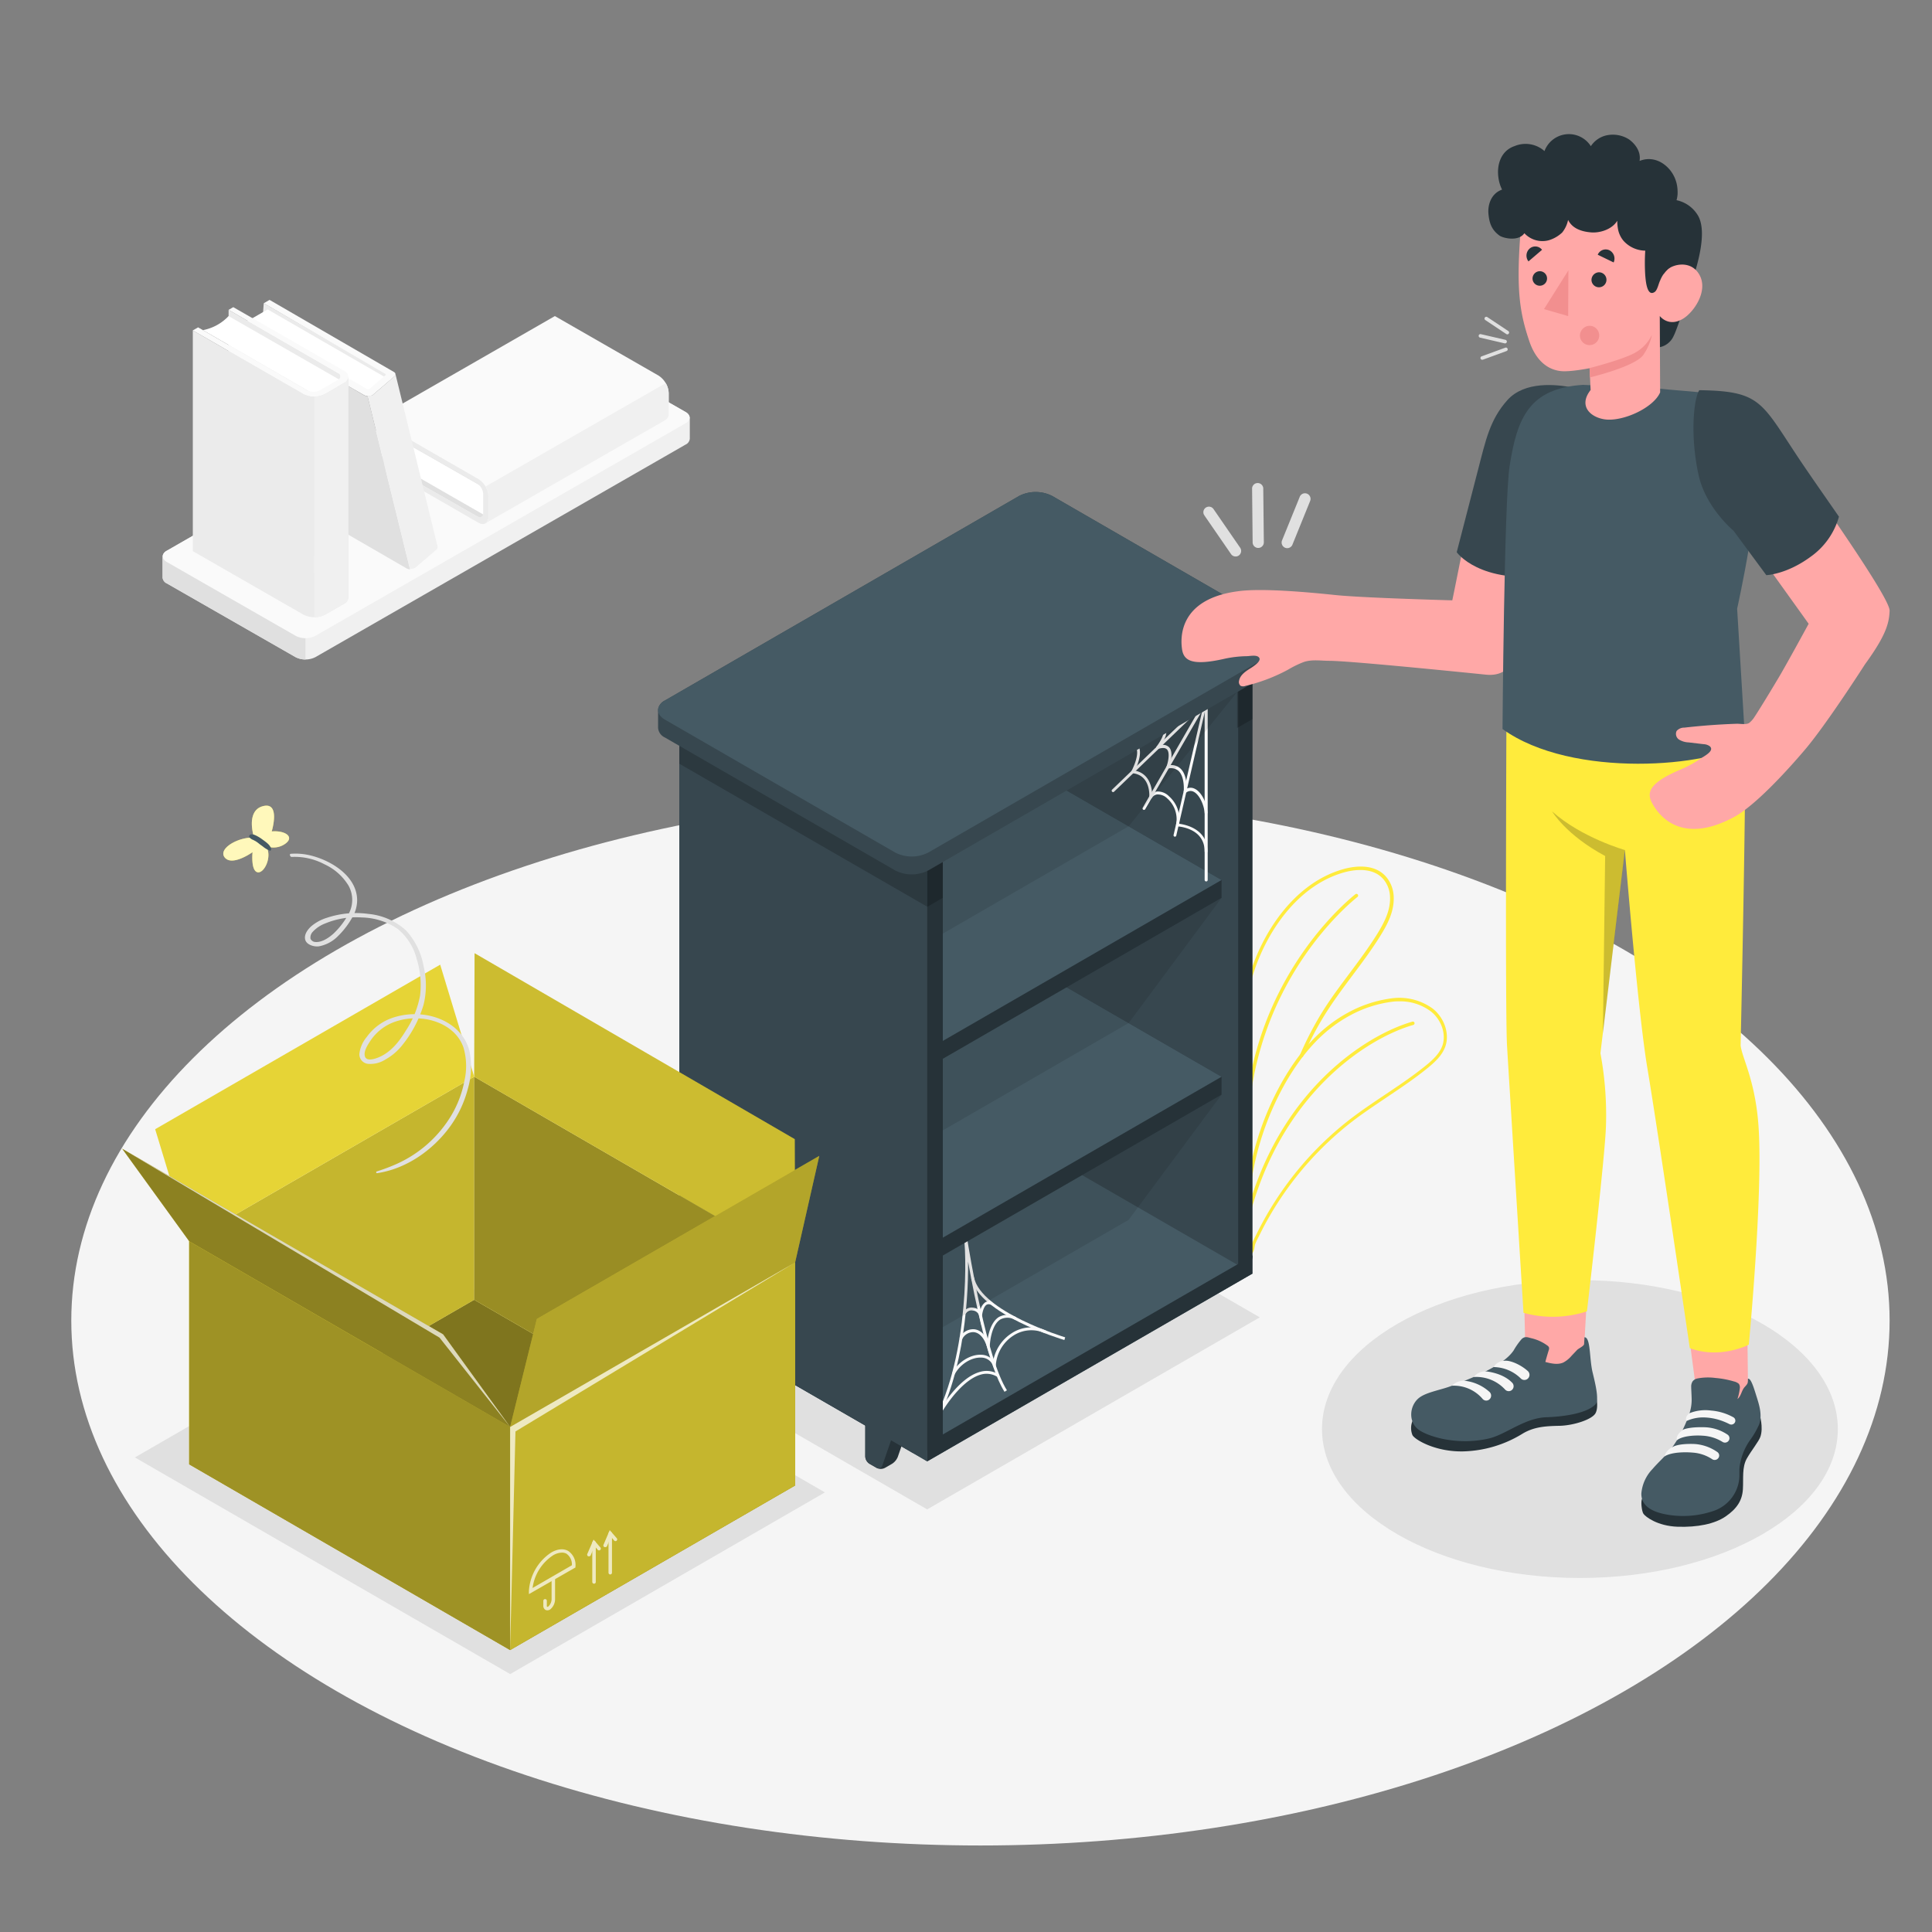 <svg xmlns="http://www.w3.org/2000/svg" viewBox="0 0 500 500"><rect x="0" y="0" width="500" height="500" fill="#808080" stroke="none"/><g id="freepik--Floor--inject-15"><ellipse id="freepik--floor--inject-15" cx="253.74" cy="341.76" rx="235.29" ry="135.85" style="fill:#f5f5f5"></ellipse></g><g id="freepik--Shadow--inject-15"><ellipse id="freepik--shadow--inject-15" cx="408.88" cy="369.84" rx="66.75" ry="38.54" style="fill:#e0e0e0"></ellipse><polygon id="freepik--shadow--inject-15" points="239.95 390.63 164.65 347.14 250.72 297.45 326.03 340.93 239.95 390.63" style="fill:#e0e0e0"></polygon><polygon id="freepik--shadow--inject-15" points="34.91 377.18 132.03 433.25 213.49 386.23 116.37 330.16 34.91 377.18" style="fill:#e0e0e0"></polygon></g><g id="freepik--Shelf--inject-15"><g id="freepik--shelf--inject-15"><g id="freepik--shelf--inject-15"><path d="M178.52,113.63v-5.52h0a1.87,1.87,0,0,0-1.1-1.47L144.09,87.52a5.7,5.7,0,0,0-5.12,0l-95.79,55a1.87,1.87,0,0,0-1.1,1.47h0v5.52h0a1.86,1.86,0,0,0,1.1,1.47L76.5,170.07a5.7,5.7,0,0,0,5.12,0l95.79-55a1.86,1.86,0,0,0,1.1-1.47Z" style="fill:#f0f0f0"></path><path d="M43.18,145.43,76.5,164.55a5.64,5.64,0,0,0,5.12,0l95.79-55c1.41-.81,1.41-2.12,0-2.94L144.09,87.52a5.7,5.7,0,0,0-5.12,0l-95.79,55C41.77,143.31,41.77,144.62,43.18,145.43Z" style="fill:#fafafa"></path><path d="M79.06,165.17v5.51a5.35,5.35,0,0,1-2.56-.61L43.18,151a1.86,1.86,0,0,1-1.1-1.47h0V144h0a1.43,1.43,0,0,1,.21-.63c-.39.71-.1,1.53.89,2.1L76.5,164.56A5.21,5.21,0,0,0,79.06,165.17Z" style="fill:#e0e0e0"></path></g><g id="freepik--Book--inject-15"><polygon points="96.96 118.53 125.19 134.62 171.82 107.86 143.6 91.76 96.96 118.53" style="fill:#e0e0e0"></polygon><path d="M125.51,133.4,98.28,117.77a11.27,11.27,0,0,0-.15-7.06l27.06,15.46S125.71,127.88,125.51,133.4Z" style="fill:#fff"></path><path d="M123.8,124a5.75,5.75,0,0,1,2.62,4.5v5.26c0,1.66-1.18,2.33-2.62,1.51L97,119.83v-1.3l26.48,15.1c.87.5,1.57.09,1.57-.9l0-4.88a3.44,3.44,0,0,0-1.57-2.7L97,110v-1.48Z" style="fill:#ebebeb"></path><path d="M97,108.57,143.6,81.8l26.83,15.4a5.74,5.74,0,0,1,2.62,4.51V107a1.8,1.8,0,0,1-.77,1.68l-46.63,26.77a1.84,1.84,0,0,0,.76-1.68v-5.27a5.71,5.71,0,0,0-2.62-4.5Z" style="fill:#fafafa"></path><path d="M125.65,125.91a5.2,5.2,0,0,1,.77,2.56v5.27a1.84,1.84,0,0,1-.76,1.68l46.63-26.77a1.8,1.8,0,0,0,.77-1.68v-5.26a5.2,5.2,0,0,0-.77-2.56Z" style="fill:#f0f0f0"></path></g><g id="freepik--book--inject-15"><polygon points="68.26 78.48 67.99 82.04 99.51 98.95 100.22 96.87 68.26 78.48" style="fill:#ebebeb"></polygon><polygon points="99.8 97.7 69.27 80.08 63.96 83.14 95.09 101.35 99.8 97.7" style="fill:#fff"></polygon><path d="M89.36,99.46l-3,35.38a2.5,2.5,0,0,0,1.13,2l17.71,10.25a2.1,2.1,0,0,0,.92.26l-11-44.81a2.28,2.28,0,0,1-.92-.25l-1.27-.74Z" style="fill:#e0e0e0"></path><path d="M96.44,102.25l3.16-2.71,2.31-2c.24-.38.52-.66.37-1l10.86,44.48,0,0c.15.31.19,1-.24,1.26l-5.47,4.68a2.35,2.35,0,0,1-1.35.26l-11-44.81A2.41,2.41,0,0,0,96.44,102.25Z" style="fill:#f0f0f0"></path><path d="M101.92,96.25c.62.36.47.76,0,1.3l-5.48,4.69a2.44,2.44,0,0,1-2.26,0l-4.82-2.78c-.63-.36-.74-.88-.25-1.16a2.28,2.28,0,0,1,2,.14l3.8,2.2a.83.83,0,0,0,.75,0l4-3.48c.21-.12.21-.31,0-.43L68.26,78.48l1.5-.87Z" style="fill:#fafafa"></path></g><g id="freepik--book--inject-15"><polygon points="59.16 80.19 89.19 97.53 89.19 154.67 59.16 137.32 59.16 80.19" style="fill:#ebebeb"></polygon><path d="M88.22,98.48,59.16,81.8a12.28,12.28,0,0,1-6.65,3.64l28.82,16.61S83.19,101.61,88.22,98.48Z" style="fill:#fff"></path><path d="M78.54,102a6.23,6.23,0,0,0,5.58,0L89,99.14c1.54-.89,1.54-2.32,0-3.21L60.37,79.49l-1.21.7L87.33,96.46a1,1,0,0,1,0,1.92L82.78,101a3.73,3.73,0,0,1-3.35,0L51.27,84.72l-1.38.79Z" style="fill:#fafafa"></path><path d="M49.9,85.51v57.13l28.64,16.44a6.23,6.23,0,0,0,5.58,0l4.9-2.81a1.94,1.94,0,0,0,1.15-1.61V97.53A1.92,1.92,0,0,1,89,99.13L84.12,102a6.23,6.23,0,0,1-5.58,0Z" style="fill:#ebebeb"></path><path d="M81.33,102.61a5.75,5.75,0,0,0,2.79-.66L89,99.13a1.92,1.92,0,0,0,1.15-1.6v57.13A1.94,1.94,0,0,1,89,156.27l-4.9,2.81a5.75,5.75,0,0,1-2.79.66Z" style="fill:#f0f0f0"></path></g></g></g><g id="freepik--Plants--inject-15"><g id="freepik--plants--inject-15"><path d="M322.57,310c-.15-2.53-.49-5.56-.9-9.08-1.53-13.36-3.62-31.66,1.92-49.19,3.37-10.67,11.49-23.32,24.17-26.83,2.82-.78,9.64-1.93,12.26,4.12a8.52,8.52,0,0,1,.65,2.75c.27,3.84-1.46,7.23-3.38,10.32-2.21,3.59-4.77,7-7.25,10.32-2.34,3.14-4.77,6.38-6.89,9.74a84.16,84.16,0,0,0-6,11.43l-.81-.35a84.82,84.82,0,0,1,6-11.55c2.13-3.39,4.57-6.65,6.93-9.8,2.46-3.3,5-6.7,7.2-10.25,1.84-3,3.5-6.21,3.25-9.8a7.58,7.58,0,0,0-.58-2.46c-2.34-5.41-8.62-4.33-11.21-3.62-12.34,3.42-20.27,15.8-23.57,26.24-5.48,17.36-3.4,35.55-1.88,48.83.4,3.53.75,6.58.9,9.13Z" style="fill:#FFEB3C"></path><path d="M323.47,324.54a.71.71,0,0,1-.2,0,1.25,1.25,0,0,1-.89-.69,2.3,2.3,0,0,1,0-1.53,9.93,9.93,0,0,0,0-2.89c0-.54-.09-1.11-.09-1.62V311.6a75.44,75.44,0,0,1,9.57-31.73c4.88-8.49,10.28-14.14,17-17.8a32.15,32.15,0,0,1,11.7-3.75,14.68,14.68,0,0,1,10.22,2.7c3.05,2.41,4.42,6.54,3.27,9.81-.81,2.29-2.66,4-4.55,5.55-3.37,2.75-7.05,5.21-10.6,7.59-2.95,2-6,4-8.85,6.2a84.23,84.23,0,0,0-21.53,24.65c-.9,1.55-1.75,3.15-2.53,4.75l-.32.63a14.79,14.79,0,0,0-.82,1.77c-.05.13-.1.4-.17.71a3.73,3.73,0,0,1-.53,1.61A1,1,0,0,1,323.47,324.54ZM362,259.15c-.45,0-.9,0-1.36.06a30.88,30.88,0,0,0-11.35,3.64c-6.56,3.57-11.85,9.12-16.65,17.46a74.64,74.64,0,0,0-9.45,31.33v6.15c0,.48,0,1,.09,1.55a10.41,10.41,0,0,1,0,3.16,1.59,1.59,0,0,0,0,1,.38.38,0,0,0,.26.2,4.06,4.06,0,0,0,.36-1.17,6.12,6.12,0,0,1,.2-.82,15.11,15.11,0,0,1,.86-1.87l.31-.62c.8-1.62,1.66-3.23,2.56-4.8a87.73,87.73,0,0,1,6.21-9.32,84.39,84.39,0,0,1,15.55-15.59c2.88-2.2,5.94-4.25,8.9-6.23,3.54-2.37,7.19-4.82,10.54-7.54,1.78-1.45,3.53-3.08,4.27-5.16,1-2.93-.23-6.64-3-8.83A13.15,13.15,0,0,0,362,259.15Z" style="fill:#FFEB3C"></path><path d="M322.72,316l-.11,0a.43.43,0,0,1-.32-.53c8.25-32.9,31.06-47.58,43.24-51.07a.44.44,0,0,1,.54.3.45.45,0,0,1-.3.55c-12,3.43-34.47,17.92-42.62,50.43A.45.45,0,0,1,322.72,316Z" style="fill:#FFEB3C"></path><path d="M322.67,289h0a.45.45,0,0,1-.41-.48c2.63-35.53,25.87-55,28.51-57.09a.43.43,0,0,1,.62.07.44.44,0,0,1-.07.62c-2.61,2.07-25.58,21.31-28.17,56.47A.46.46,0,0,1,322.67,289Z" style="fill:#FFEB3C"></path></g></g><g id="freepik--Bookshelf--inject-15"><g id="freepik--bookshelf--inject-15"><path d="M319.9,165.09,264.29,133a3,3,0,0,0-3-.29l-4,2.31a3,3,0,0,0-1.27,2.77V290a9.45,9.45,0,0,0,4.28,7.4l55.6,32.05a3,3,0,0,0,3,.3l4-2.32a3,3,0,0,0,1.25-2.76V172.49A9.44,9.44,0,0,0,319.9,165.09Z" style="fill:#263238"></path><path d="M268,292.61l-4,2.31v12.66a2.36,2.36,0,0,0,1.07,1.85l1.87,1.08a2.37,2.37,0,0,0,2.14,0l1.87-1.08a3.8,3.8,0,0,0,1.47-1.79l3.61-10.4Z" style="fill:#263238"></path><path d="M264,307.58a2.36,2.36,0,0,0,1.07,1.85l1.87,1.08a1,1,0,0,0,1.47-.55L272,299.55l-8-4.63Z" style="fill:#37474f"></path><path d="M308.12,315.7l-4,2.32v12.65a2.37,2.37,0,0,0,1.06,1.86l1.88,1.08a2.35,2.35,0,0,0,2.13,0l1.88-1.08a3.8,3.8,0,0,0,1.47-1.79l3.6-10.41Z" style="fill:#263238"></path><path d="M304.12,330.67a2.37,2.37,0,0,0,1.06,1.86l1.88,1.08a1,1,0,0,0,1.47-.55l3.61-10.41-8-4.63Z" style="fill:#37474f"></path><path d="M260.56,135.43l55.6,32a9.47,9.47,0,0,1,4.28,7.41V327.05a2.61,2.61,0,0,1-4.28,2.47l-55.6-32.06a9.44,9.44,0,0,1-4.27-7.4V137.89a2.6,2.6,0,0,1,4.27-2.46Z" style="fill:#37474f"></path><g id="freepik--Bottom--inject-15"><polygon points="179.82 343.48 239.96 378.2 324.16 329.59 320.15 327.27 260.01 292.55 179.82 338.85 179.82 343.48" style="fill:#455a64"></polygon><polygon points="239.96 378.2 239.96 373.57 324.16 324.96 324.16 329.59 239.96 378.2" style="fill:#263238"></polygon></g><path d="M240.34,371.46l-.61-.41C250.4,354.9,250.33,327,249.46,320c-.07-.47-.12-.76-.13-.87l.73-.12c0,.22.08.48.12.79.78,4.95,5.19,31.84,10.41,40l-.62.4c-4.13-6.41-7.66-23.71-9.43-33.69C250.65,337.84,249,358.43,240.34,371.46Z" style="fill:#fafafa"></path><path d="M275.46,346.8c-.91-.27-22.17-6.71-24.13-16.09l.73-.15c1.86,8.95,23.39,15.47,23.61,15.54Z" style="fill:#fafafa"></path><path d="M254,343l-.54-2.29a1.89,1.89,0,0,0-1.76-1.56,1.74,1.74,0,0,0-1.78.89l-.69-.29a2.48,2.48,0,0,1,2.53-1.34,2.6,2.6,0,0,1,1.89,1A3.68,3.68,0,0,1,255,337a1.85,1.85,0,0,1,1.82.06l-.33.66a1.16,1.16,0,0,0-1.13-.07c-.85.48-1.18,2.33-1.23,3Z" style="fill:#fafafa"></path><path d="M256.09,350.63l-.66-2.08c-.75-2.35-2-3.7-3.48-3.79a3.18,3.18,0,0,0-2.95,1.85l-.67-.32A3.89,3.89,0,0,1,252,344c.89.05,2.42.53,3.56,2.85.25-1.83,1-4.77,2.93-6a4.6,4.6,0,0,1,4.51.05l-.31.67a3.89,3.89,0,0,0-3.8-.09c-2.57,1.6-2.74,6.89-2.74,6.95Z" style="fill:#fafafa"></path><path d="M247.06,355.71l-.66-.34c1.48-2.85,4.73-4.9,7.55-4.76a4,4,0,0,1,3.1,1.53,10.85,10.85,0,0,1,4.74-7.08,9.21,9.21,0,0,1,9-.67l-.29.67a8.53,8.53,0,0,0-8.28.62,9.91,9.91,0,0,0-4.5,7.68l0,1.89-.7-1.76a3.28,3.28,0,0,0-3.06-2.14C251.37,351.22,248.42,353.1,247.06,355.71Z" style="fill:#fafafa"></path><path d="M243,366.75l-.65-.36c.9-1.64,5.69-9.88,11.36-11.37a5.89,5.89,0,0,1,4.78.69l-.38.63a5.22,5.22,0,0,0-4.21-.61C249.74,356.83,245.44,362.35,243,366.75Z" style="fill:#fafafa"></path><polygon points="316.14 278.66 316.14 283.29 239.96 327.27 179.82 292.55 179.82 287.92 256 243.94 316.14 278.66" style="fill:#263238"></polygon><polygon points="316.14 278.66 239.96 322.64 179.82 287.92 256 243.94 316.14 278.66" style="fill:#455a64"></polygon><polygon points="316.14 227.74 316.14 232.36 239.96 276.35 179.82 241.62 179.82 237 256 193.01 316.14 227.74" style="fill:#263238"></polygon><polygon points="316.14 227.74 239.96 271.72 179.82 237 256 193.01 316.14 227.74" style="fill:#455a64"></polygon><g id="freepik--Side--inject-15"><path d="M239.7,211.33l-55.6-32.05a3,3,0,0,0-3-.3c-.72.41-3.28,1.9-4,2.31a3,3,0,0,0-1.26,2.77V336.23a9.45,9.45,0,0,0,4.28,7.4l55.6,32.06a3,3,0,0,0,3,.3c.72-.42,3.3-1.9,4-2.33A3,3,0,0,0,244,370.9V218.74A9.45,9.45,0,0,0,239.7,211.33Z" style="fill:#263238"></path><polygon points="239.96 234.69 243.98 232.37 243.98 218.47 239.95 220.79 239.96 234.69" style="opacity:0.2"></polygon><polygon points="320.16 188.39 324.18 186.08 324.18 172.18 320.15 174.5 320.16 188.39" style="opacity:0.2"></polygon><path d="M187.84,338.85l-4,2.31v12.66a2.36,2.36,0,0,0,1.07,1.85l1.87,1.08a2.37,2.37,0,0,0,2.14,0l1.87-1.08a3.82,3.82,0,0,0,1.47-1.78l3.61-10.41Z" style="fill:#263238"></path><path d="M183.83,353.82a2.36,2.36,0,0,0,1.07,1.85l1.87,1.08a1,1,0,0,0,1.47-.55l3.61-10.41-8-4.63Z" style="fill:#37474f"></path><path d="M227.93,362l-4,2.31v12.66a2.35,2.35,0,0,0,1.06,1.85l1.88,1.08a2.35,2.35,0,0,0,2.13,0l1.88-1.08a3.88,3.88,0,0,0,1.47-1.78l3.6-10.41Z" style="fill:#263238"></path><path d="M223.93,376.92a2.35,2.35,0,0,0,1.06,1.85l1.88,1.08a1,1,0,0,0,1.47-.55l3.6-10.41-8-4.63Z" style="fill:#37474f"></path><path d="M180.08,181.6l55.61,32.05a9.46,9.46,0,0,1,4.27,7.41V378.2s-3.09-1.83-4.27-2.51l-55.6-32.06a9.45,9.45,0,0,1-4.28-7.4V184.06a2.6,2.6,0,0,1,4.27-2.46Z" style="fill:#37474f"></path><path d="M235.69,213.65,180.08,181.6a2.6,2.6,0,0,0-4.27,2.46v13.59l64.15,37V221.06A9.46,9.46,0,0,0,235.69,213.65Z" style="opacity:0.2"></path></g><path d="M312.13,228.11a.38.38,0,0,1-.37-.37V182.08l-43.55,25.14a.35.35,0,0,1-.5-.13.37.37,0,0,1,.13-.51L312,181.12a.35.35,0,0,1,.37,0,.37.37,0,0,1,.18.32v46.3A.37.37,0,0,1,312.13,228.11Z" style="fill:#fafafa"></path><path d="M304.11,216.53H304a.37.37,0,0,1-.28-.44l7.46-32.31-14.8,25.63a.36.36,0,0,1-.5.14.37.37,0,0,1-.14-.51l16-27.78a.38.38,0,0,1,.46-.16.37.37,0,0,1,.22.43l-8,34.73A.36.36,0,0,1,304.11,216.53Z" style="fill:#fafafa"></path><path d="M288.08,205a.36.36,0,0,1-.27-.12.37.37,0,0,1,0-.52l24.06-23.15a.37.37,0,0,1,.52,0,.38.38,0,0,1,0,.53l-24.06,23.14A.36.36,0,0,1,288.08,205Z" style="fill:#fafafa"></path><path d="M312.13,220.72h0a.38.38,0,0,1-.37-.37c0-6.06-6.76-6.47-7.05-6.48a.39.39,0,0,1-.28-.15.36.36,0,0,1-.06-.3,7.19,7.19,0,0,0-2.31-6.81,3.45,3.45,0,0,0-2.66-1,1.85,1.85,0,0,0-1.27.86.37.37,0,0,1-.43.17.37.37,0,0,1-.26-.38c0-.23.41-5.62-4.33-6.15a.38.38,0,0,1-.29-.2.37.37,0,0,1,0-.34s2.1-3.93,1.29-5.86a1.56,1.56,0,0,0-1.07-.92.36.36,0,0,1-.25-.46.38.38,0,0,1,.46-.25,2.27,2.27,0,0,1,1.54,1.35c.77,1.83-.53,4.86-1.09,6,3.68.71,4.36,4.18,4.46,5.9a2.82,2.82,0,0,1,1.1-.47,4,4,0,0,1,3.27,1.21,8,8,0,0,1,2.63,7.12c1.62.21,7.34,1.34,7.33,7.18A.37.37,0,0,1,312.13,220.72Z" style="fill:#fafafa"></path><path d="M312.13,210.74a.37.37,0,0,1-.37-.34c-.16-2.12-1.39-4.86-2.94-5.54a1.73,1.73,0,0,0-1.87.3.38.38,0,0,1-.41,0,.37.37,0,0,1-.19-.36s.33-3.75-1.36-5.3a3,3,0,0,0-2.68-.6.36.36,0,0,1-.35-.12.38.38,0,0,1-.07-.37c.34-.93,1-3.54.11-4.47-.42-.43-1.19-.47-2.3-.11a.37.37,0,0,1-.42-.14.38.38,0,0,1,0-.44c.62-.78,2.15-3.06,1.77-4.15a.92.92,0,0,0-.74-.56.37.37,0,0,1-.27-.45.35.35,0,0,1,.44-.27,1.62,1.62,0,0,1,1.27,1c.41,1.19-.59,3-1.29,4a2.28,2.28,0,0,1,2.06.53c1.1,1.14.57,3.55.24,4.68a3.48,3.48,0,0,1,2.72.85c1.49,1.36,1.65,4,1.63,5.21a2.35,2.35,0,0,1,2,0c1.89.83,3.2,3.78,3.39,6.17a.36.36,0,0,1-.34.39Z" style="fill:#fafafa"></path><g id="freepik--Top--inject-15"><path d="M333.67,165.24a3,3,0,0,0-1.76-2.47L272.3,128.35a9.47,9.47,0,0,0-8.55,0l-91.68,52.94a3,3,0,0,0-1.76,2.47v4.63a3,3,0,0,0,1.76,2.47l59.61,34.41a9.41,9.41,0,0,0,8.55,0l91.68-52.93a3,3,0,0,0,1.76-2.47Z" style="fill:#37474f"></path><path d="M231.68,220.64l-59.61-34.41c-2.36-1.37-2.36-3.58,0-4.94l91.68-52.94a9.47,9.47,0,0,1,8.55,0l59.61,34.42c2.37,1.37,2.37,3.57,0,4.94l-91.68,52.93A9.41,9.41,0,0,1,231.68,220.64Z" style="fill:#455a64"></path></g><g id="freepik--Shadows--inject-15"><polygon points="320.15 179.12 292.09 213.85 243.98 241.63 243.97 223.11 320.15 179.12" style="opacity:0.1"></polygon><polygon points="316.14 232.36 292.09 264.77 243.98 292.56 243.98 274.03 316.14 232.36" style="opacity:0.1"></polygon><polygon points="316.14 283.29 292.09 315.7 243.98 343.49 243.98 324.96 316.14 283.29" style="opacity:0.1"></polygon></g></g></g><g id="freepik--Box--inject-15"><g id="freepik--box--inject-15"><polygon points="205.78 384.44 132.02 427.03 48.96 378.96 122.72 336.38 205.78 384.44" style="fill:#FFEB3C"></polygon><polygon points="205.78 384.44 132.02 427.03 48.96 378.96 122.72 336.38 205.78 384.44" style="opacity:0.5"></polygon><polygon points="122.72 278.65 122.72 336.38 48.96 378.96 48.96 321.24 122.72 278.65" style="fill:#FFEB3C"></polygon><polygon points="122.72 278.65 122.72 336.38 48.96 378.96 48.96 321.24 122.72 278.65" style="opacity:0.23"></polygon><polygon points="132.02 369.3 132.02 427.03 48.96 378.96 48.96 321.24 132.02 369.3" style="fill:#FFEB3C"></polygon><polygon points="132.02 369.3 132.02 427.03 48.96 378.96 48.96 321.24 132.02 369.3" style="opacity:0.38"></polygon><polygon points="205.78 326.71 205.78 384.44 122.72 336.38 122.72 278.65 205.78 326.71" style="fill:#FFEB3C"></polygon><polygon points="205.78 326.71 205.78 384.44 122.72 336.38 122.72 278.65 205.78 326.71" style="opacity:0.4"></polygon><polygon points="205.78 384.44 205.78 326.71 132.02 369.3 132.02 427.03 205.78 384.44" style="fill:#FFEB3C"></polygon><polygon points="205.78 384.44 205.78 326.71 132.02 369.3 132.02 427.03 205.78 384.44" style="opacity:0.23"></polygon><polygon points="122.72 278.65 122.82 246.69 205.68 294.81 205.78 326.71 122.72 278.65" style="fill:#FFEB3C"></polygon><polygon points="122.72 278.65 122.82 246.69 205.68 294.81 205.78 326.71 122.72 278.65" style="opacity:0.2"></polygon><polygon points="132.02 369.3 138.94 341.34 212.03 299.14 205.78 326.71 132.02 369.3" style="fill:#FFEB3C"></polygon><polygon points="132.02 369.3 138.94 341.34 212.03 299.14 205.78 326.71 132.02 369.3" style="opacity:0.3"></polygon><polygon points="48.96 321.24 40.16 292.24 113.92 249.66 122.72 278.65 48.96 321.24" style="fill:#FFEB3C"></polygon><polygon points="48.96 321.24 40.16 292.24 113.92 249.66 122.72 278.65 48.96 321.24" style="opacity:0.1"></polygon><polygon points="48.96 321.24 31.6 297.27 114.67 345.33 132.02 369.3 48.96 321.24" style="fill:#FFEB3C"></polygon><polygon points="48.96 321.24 31.6 297.27 114.67 345.33 132.02 369.3 48.96 321.24" style="opacity:0.45"></polygon><g style="opacity:0.7"><path d="M153.74,409.86a.46.46,0,0,1-.46-.45V399.25a.47.47,0,0,1,.46-.46.46.46,0,0,1,.45.46v10.16A.45.45,0,0,1,153.74,409.86Z" style="fill:#fff"></path><path d="M152.41,402.77a.58.58,0,0,1-.18,0,.47.47,0,0,1-.24-.6l1.62-3.73,1.8,2.08a.46.46,0,0,1-.69.6l-.85-1-1,2.4A.47.47,0,0,1,152.41,402.77Z" style="fill:#fff"></path><path d="M157.93,407.47a.46.46,0,0,1-.45-.46V396.86a.45.45,0,1,1,.9,0V407A.46.46,0,0,1,157.93,407.47Z" style="fill:#fff"></path><path d="M156.6,400.38a.58.58,0,0,1-.18,0,.45.45,0,0,1-.23-.6L157.8,396l1.8,2.07a.46.46,0,0,1,0,.64.45.45,0,0,1-.64,0l-.85-1-1,2.4A.46.46,0,0,1,156.6,400.38Z" style="fill:#fff"></path></g><g style="opacity:0.7"><path d="M141.65,416.75a1,1,0,0,1-.49-.12,1.2,1.2,0,0,1-.55-1.09v-1.25a.46.46,0,0,1,.46-.45.45.45,0,0,1,.45.45v1.25c0,.18,0,.28.09.3s.14,0,.29-.08a2.65,2.65,0,0,0,.85-2.05v-5.2a.45.45,0,1,1,.9,0v5.2a3.44,3.44,0,0,1-1.29,2.83A1.41,1.41,0,0,1,141.65,416.75Z" style="fill:#fff"></path><path d="M136.88,412.56v-.78a12.87,12.87,0,0,1,5.79-10c1.64-.94,3.2-1.08,4.4-.38a4.33,4.33,0,0,1,1.86,4v.26Zm8.51-10.74a4.7,4.7,0,0,0-2.26.7,12,12,0,0,0-5.3,8.45L148,405.09a3.37,3.37,0,0,0-1.41-3A2.38,2.38,0,0,0,145.39,401.82Z" style="fill:#fff"></path></g><polygon points="31.6 297.27 114.67 345.33 132.02 369.3 113.75 346.18 31.6 297.27" style="fill:#fff;opacity:0.7"></polygon><polygon points="205.78 326.71 132.02 369.3 132.02 427.03 133.4 370.46 205.78 326.71" style="fill:#fff;opacity:0.7"></polygon></g></g><g id="freepik--Moth--inject-15"><g id="freepik--moth--inject-15"><path d="M97.54,303.62c7.61-1.1,14.56-6,19-12.16a29,29,0,0,0,4.5-9.54,20.43,20.43,0,0,0,.46-9.88c-1.37-5.49-6.45-8.74-11.82-9.42a18,18,0,0,0-8.1.79,13.68,13.68,0,0,0-6.7,5A8.28,8.28,0,0,0,93,272.77a2.5,2.5,0,0,0,2.24,2.55,7.22,7.22,0,0,0,4.57-1.16,14.49,14.49,0,0,0,4.27-3.64,30.56,30.56,0,0,0,5.54-10.5,21.09,21.09,0,0,0,0-10,18.46,18.46,0,0,0-4.53-9.21,16.76,16.76,0,0,0-9.74-4.29,23.72,23.72,0,0,0-10.74,1,11.49,11.49,0,0,0-4.13,2.26c-.86.8-1.84,2.12-1.49,3.42s2.25,1.88,3.54,1.71a9.28,9.28,0,0,0,5-2.71,21.35,21.35,0,0,0,3.77-5,8.78,8.78,0,0,0,1.13-4.34c-.13-6.34-7.14-10.44-12.63-11.6a16.25,16.25,0,0,0-4.51-.3c-.51,0-.2.84.21.81A16.48,16.48,0,0,1,84,223.69a14.22,14.22,0,0,1,6.21,5.53,7.61,7.61,0,0,1-.24,7.74,20.53,20.53,0,0,1-3.62,4.62c-1.19,1.08-3,2.33-4.67,2.21a1.47,1.47,0,0,1-1.32-.83,2.13,2.13,0,0,1,.59-1.82A8.37,8.37,0,0,1,84.14,239a21,21,0,0,1,9.49-1.56,17,17,0,0,1,9.34,3,14.69,14.69,0,0,1,4.86,7.71,22.64,22.64,0,0,1,.88,9.5,24.35,24.35,0,0,1-3.63,9c-1.85,3.06-4.17,6-7.65,7.2-.86.31-2.66.76-3-.49s.64-2.79,1.27-3.76a12.72,12.72,0,0,1,5.82-4.91,16.07,16.07,0,0,1,7.29-1.1c4.71.35,9.49,2.81,11.13,7.49a17,17,0,0,1,.26,8.6,27.64,27.64,0,0,1-3.31,8.84A31.58,31.58,0,0,1,102,301.51c-1.48.64-3,1.18-4.55,1.68-.16.06-.09.46.09.43Z" style="fill:#e0e0e0"></path><path d="M65.75,216.8c-4-.29-9.51,2.86-7.55,5.16s7.16-1.42,7.16-1.42-.49,4.65,1.21,5.18,4-3.91,2.3-6.75a5.23,5.23,0,0,0,5-.64c2.42-1.78-.14-3.46-3.55-3.16,0,0,2.44-8-2.49-6.47C65.36,209.45,64.49,212.34,65.75,216.8Z" style="fill:#FFEB3C"></path><path d="M65.75,216.8c-4-.29-9.51,2.86-7.55,5.16s7.16-1.42,7.16-1.42-.49,4.65,1.21,5.18,4-3.91,2.3-6.75a5.23,5.23,0,0,0,5-.64c2.42-1.78-.14-3.46-3.55-3.16,0,0,2.44-8-2.49-6.47C65.36,209.45,64.49,212.34,65.75,216.8Z" style="fill:#fff;opacity:0.65"></path><path d="M69.47,218.5a8,8,0,0,0-.7-.61c-.35-.27-.72-.53-1.07-.79a9.12,9.12,0,0,0-1.07-.67,6.65,6.65,0,0,0-.66-.32,1.83,1.83,0,0,0-1-.16.5.5,0,0,0-.4.78,2.5,2.5,0,0,0,1,.66l.54.29c.37.22.7.47,1,.72s.7.49,1,.74a6.53,6.53,0,0,0,1.71,1,.19.19,0,0,0,.18,0C70.51,219.74,69.76,218.79,69.47,218.5Z" style="fill:#455a64"></path></g></g><g id="freepik--Character--inject-15"><g id="freepik--character--inject-15"><path d="M388.28,106.79c-4.37,5.88-10.22,38.21-12.43,48.58-10.63-.31-24.85-.81-30.23-1.37-6-.63-18.81-1.86-25.1-1-15.61,2-15,12.26-14.62,14.94.41,3.06,2.6,4.46,11,2.55a28.92,28.92,0,0,1,5.72-.67c.81,0,2.52-.41,3.16.28,1,1-1.89,2.68-2.61,3.14-1.11.72-2.27,1.63-2.5,2.93a1.29,1.29,0,0,0,.41,1.33,1.68,1.68,0,0,0,1.27,0,45.08,45.08,0,0,0,11-4.19,25.52,25.52,0,0,1,4.11-2c2.17-.7,4.41-.29,6.59-.29,4.69,0,29.48,2.46,40.5,3.58,7.63.77,8.44-6.76,11.07-14.39C398.85,150.75,406.5,101,406.5,101,398.78,99.88,393.48,99.81,388.28,106.79Z" style="fill:#ffa8a7"></path><path d="M406.62,100.22c-3.69-.68-12-1.71-16.52,3.34s-5.59,10.35-7.58,18S377,142.91,377,142.91s5.83,8.37,24.08,6Z" style="fill:#37474f"></path><polygon points="452.45 364.64 439.62 364.65 435.93 336.8 452.12 336.16 452.45 364.64" style="fill:#ffa8a7"></polygon><path d="M409.85,350.73c-2.18,3.79-9.19,3.48-15,2.14l-.67-27.38,17.15-.68Z" style="fill:#ffa8a7"></path><path d="M451.58,188.66c.46,11.85-1.11,81.92-1.11,81.92.43,3.4,3.95,9.33,4.68,21.6C456.22,310,452.59,348,452.59,348s-7.35,3.84-15.27.9c0,0-8.06-55-11-72.58-2.54-15.3-5.8-56.34-5.8-56.34l-6.33,52.6a87.29,87.29,0,0,1,1.43,18.89c-.26,8.18-4.92,47.9-4.92,47.9a28.49,28.49,0,0,1-16.42.39s-3.82-61.64-4.26-69.11c-.5-8.52-.16-83.73-.16-83.73Z" style="fill:#FFEB3C"></path><path d="M420.54,220s-11.21-3.18-18.85-10c0,0,3.58,6.11,13.72,11.53l-.58,45.91Z" style="opacity:0.2"></path><path d="M425,387.87c-.41.42-.17,3.19.33,3.91s3.56,3.16,8.87,3.34c5.07.16,9.55-.7,12.44-2.7s4.25-4.13,4.42-7-.26-5.66,1-7.93c1.19-2.09,3.12-4.48,3.51-5.61.87-2.45-.19-5.86-.19-5.86Z" style="fill:#263238"></path><path d="M437.8,362.2a11.11,11.11,0,0,1-.46,3.23,33.1,33.1,0,0,1-4.83,9.51c-1.46,1.87-3.3,3.44-4.85,5.25a10.39,10.39,0,0,0-2.88,6.33c-.06,4,4.3,5.15,7.63,5.61a24.28,24.28,0,0,0,10.74-1,9.87,9.87,0,0,0,6.94-8.18c.14-1.11,0-2.23.12-3.34a15.56,15.56,0,0,1,2.81-7.06,21.55,21.55,0,0,0,2.22-3.86c.93-2.5,0-5.23-.76-7.64-.65-2.09-1.39-4.46-2.12-4.23,0,1.11,0,1.21-.71,2-1,1-.95,2.39-2,3.26a14.16,14.16,0,0,0,.62-2.84,1.63,1.63,0,0,0-.27-1.12,3,3,0,0,0-1.24-.6,24.26,24.26,0,0,0-4.85-.91,14.52,14.52,0,0,0-4.7.15,2.09,2.09,0,0,0-1.16.73,2.42,2.42,0,0,0-.37,1.37C437.68,359.51,437.79,361.14,437.8,362.2Z" style="fill:#455a64"></path><path d="M434,372.73c1.44-1.16,4.74-1.31,6.56-1.18a10.9,10.9,0,0,1,5.21,1.6,1.17,1.17,0,0,0,1.51-.18h0a1.11,1.11,0,0,0-.18-1.68,11.19,11.19,0,0,0-5.87-1.92c-4.46-.13-5.73.68-5.73.68S433.51,371.43,434,372.73Z" style="fill:#f5f5f5"></path><path d="M430.76,376.93c1.81-1.17,5.46-1.16,7.27-1a10.37,10.37,0,0,1,5.08,1.71,1.16,1.16,0,0,0,1.5-.18h0a1.1,1.1,0,0,0-.17-1.68,11.57,11.57,0,0,0-6-2.08c-4.47-.14-5.59.81-5.59.81A3.68,3.68,0,0,0,430.76,376.93Z" style="fill:#f5f5f5"></path><path d="M442.83,365.05a11.06,11.06,0,0,0-5.58.68c-.76.47-1.23,1.73-.72,2a10.31,10.31,0,0,1,4.94-.88,14.6,14.6,0,0,1,4.86,1.14c.39.15.85.37,1.25.57a1.06,1.06,0,0,0,1.45-.51h0a1,1,0,0,0-.44-1.26A14.12,14.12,0,0,0,442.83,365.05Z" style="fill:#f5f5f5"></path><path d="M365.53,367.81a4.82,4.82,0,0,0,0,3.56c.44,1.07,5.74,4.39,13.1,4.25A30.68,30.68,0,0,0,394.09,371c2.89-1.72,5.82-1.93,9.46-2s8.5-1.62,9.38-3.28.1-4.63.1-4.63Z" style="fill:#263238"></path><path d="M396.23,346.31l-.57-.15a2.47,2.47,0,0,0-1-.09,1.8,1.8,0,0,0-.93.56,18.17,18.17,0,0,0-2,2.86c-1.65,2.43-5,4.36-8.6,6.09-2.46,1.17-4.85,2.06-7.38,3.05s-6,1.55-8,2.79c-3,1.81-3.57,6.66-.39,8.74,2.76,1.8,10.12,3.95,18,2.11,4.31-1,9.25-5.32,14.85-5.49,3.57-.11,10.33-.79,12.74-3.38.91-1.15,0-5-.81-8.32-.84-3.62-.46-9-2.08-9l-.1,1.81c-.15.54-1.42,1.07-1.82,1.49l-1.44,1.52a7.17,7.17,0,0,1-2.12,1.72c-1.43.64-3.1.26-4.63-.14-.06,0,.77-2.78.86-3.05a1.2,1.2,0,0,0,.08-.67,1,1,0,0,0-.43-.53A11.34,11.34,0,0,0,396.23,346.31Z" style="fill:#455a64"></path><path d="M386.55,353.8a3.31,3.31,0,0,1,2.71-1.63c1.63-.22,4.42,1.1,6.13,2.65a1.33,1.33,0,0,1-.3,2.18h0a1.31,1.31,0,0,1-1.5-.24A10.16,10.16,0,0,0,386.55,353.8Z" style="fill:#f5f5f5"></path><path d="M381.41,356.37a3.79,3.79,0,0,1,3.18-1.45s4.22.32,6.71,2.88a1.29,1.29,0,0,1-.28,2.1h0a1.28,1.28,0,0,1-1.45-.23A10.14,10.14,0,0,0,381.41,356.37Z" style="fill:#f5f5f5"></path><path d="M375.76,358.63a4.25,4.25,0,0,1,3.3-1.29,11.43,11.43,0,0,1,6.42,2.89,1.3,1.3,0,0,1-.28,2.11h0a1.26,1.26,0,0,1-1.45-.24A9.73,9.73,0,0,0,375.76,358.63Z" style="fill:#f5f5f5"></path><path d="M428,100.44c4.72.54,10.3.83,14.81,1.42,5.81.76,10.34,6.77,11.76,16.07,1.56,10.24-5,39.6-5,39.6l2.09,34.62c-8.51,6.27-44.75,9.56-62.81-3.48,0,0,.42-58.92,1.83-68,1.94-12.45,5-20.18,19-21.07Z" style="fill:#455a64"></path><path d="M460.27,175.44c-1.53,2.56-3.07,5.12-4.65,7.65-.58.94-1.17,1.87-1.78,2.79a6.61,6.61,0,0,1-1.15,1.21c-.76.52-2.34.19-3.26.22q-6.78.23-13.52,1a2.57,2.57,0,0,0-2,.86,1.76,1.76,0,0,0,.64,2.24,5.07,5.07,0,0,0,2.43.72l3.9.46a3,3,0,0,1,1.56.5c1.42,1.15-1.29,2.53-2.1,3.09a29.56,29.56,0,0,1-5.19,2.88c-8.13,3.42-9.12,5.9-7.62,8.72,1.3,2.45,6.92,11.36,21.2,3.69,5.75-3.09,14.5-12.85,18.49-17.57,5.74-6.81,15.45-22,15.45-22,5.52-7.58,6.23-10.69,6.36-13.84s-17-27.38-22.82-35.89-8.59-18.86-23.4-20.28c0,0-5.64,17.88,3.7,29.45l21.57,30.09S462.37,171.93,460.27,175.44Z" style="fill:#ffa8a7"></path><path d="M475.92,133.71c-2.77-4-5.66-8.12-8.45-12.2-11.75-17.15-10.76-20.29-27.7-20.53-1.5,2.3-2.39,12.2-.13,22.14,1.89,8.35,9,14.24,9,14.24l8.48,11.49s5.19-.16,11.41-4.72A19,19,0,0,0,475.92,133.71Z" style="fill:#37474f"></path><path d="M439.17,55.37a8.45,8.45,0,0,0-7.85-3.7l-.88,21.47L429,81.07l.25,8.83A5,5,0,0,0,433.11,87c1.32-2.54,5-14.82,5-14.82h0C441.41,62.09,440.71,57.53,439.17,55.37Z" style="fill:#263238"></path><path d="M429.44,73.24a7.57,7.57,0,0,1,2.07-3.42c1.23-1.32,6.13-2.75,8.36,1.41s-1.53,9.65-4.43,11.33c-3.71,2.16-5.89-.78-5.89-.78l.09,19.77h0c-1.73,4-9.54,7.56-14.19,7-3.7-.47-7.11-3.38-3.8-7.62l-.27-5.64s-4.95,1-7.4.75c-4.07-.42-6.78-3.49-8.22-7.81-2.32-6.94-3.35-12.58-2.37-26.5,1.08-15.25,18.71-16.28,28.54-10.76S429.44,73.24,429.44,73.24Z" style="fill:#ffa8a7"></path><path d="M387.78,45.89c-.45-3.33.7-6.9,4.19-8.08a7.37,7.37,0,0,1,7.74,1.29,6.74,6.74,0,0,1,12-1.27,6.58,6.58,0,0,1,4-2.79,7.76,7.76,0,0,1,5.94,1.08c1.42,1.05,3.09,3,2.67,5.53,2.81-1.13,5.74-.19,7.83,2.29a8.85,8.85,0,0,1,2,5.37,7.16,7.16,0,0,1-.43,3c-.4.91-1.22,1.51-1.46,2.54a7.93,7.93,0,0,0-.53,2.84c.23,1.68.6,3.36.82,5a40.63,40.63,0,0,1,.41,4.93,2.73,2.73,0,0,1-1.21,1.92,7.74,7.74,0,0,0-2.11,3c-.35.72-.69,2.5-1.38,3-2.13,1.49-2.37-3.33-2.47-4.26a50.05,50.05,0,0,1,0-6.41,7.7,7.7,0,0,1-5.67-2.6,6.64,6.64,0,0,1-1.41-3.14,10.8,10.8,0,0,1-.16-2c-1.39,2.3-4.62,3.24-6.92,3-3.86-.35-5.19-2-5.81-3.21a7.67,7.67,0,0,1-1.53,3.26,8.73,8.73,0,0,1-3.47,2,6.37,6.37,0,0,1-6.31-1.82c-1.57,2.25-5.55,1.25-6.43.62-2-1.45-2.65-3.18-2.87-5.65s.78-5.29,3.52-6.26A9.87,9.87,0,0,1,387.78,45.89Z" style="fill:#263238"></path><path d="M411.38,95.26s8.94-2.26,12-4.1a10.39,10.39,0,0,0,4.15-4.54,14.27,14.27,0,0,1-2.23,5.22c-2.16,3.07-13.82,5.83-13.82,5.83Z" style="fill:#f28f8f"></path><path d="M411.88,72.58a1.94,1.94,0,1,0,1.84-2.11A2,2,0,0,0,411.88,72.58Z" style="fill:#263238"></path><path d="M408.89,87.05a2.5,2.5,0,1,0,2.36-2.73A2.57,2.57,0,0,0,408.89,87.05Z" style="fill:#f28f8f"></path><path d="M413.49,65.92l4.12,2a2.42,2.42,0,0,0-1.09-3.15A2.24,2.24,0,0,0,413.49,65.92Z" style="fill:#263238"></path><path d="M395.57,67.65l3.51-3a2.21,2.21,0,0,0-3.2-.33A2.43,2.43,0,0,0,395.57,67.65Z" style="fill:#263238"></path><path d="M396.62,72.19a1.88,1.88,0,1,0,1.78-2A1.91,1.91,0,0,0,396.62,72.19Z" style="fill:#263238"></path><polygon points="405.9 69.97 405.84 81.8 399.58 80 405.9 69.97" style="fill:#f28f8f"></polygon><path d="M390.19,86.52a.44.44,0,0,0,.28-.2.45.45,0,0,0-.12-.64l-5.44-3.62a.46.46,0,0,0-.64.13.45.45,0,0,0,.13.64l5.43,3.62A.43.43,0,0,0,390.19,86.52Z" style="fill:#e0e0e0"></path><path d="M389.61,88.86a.48.48,0,0,0,.35-.35.47.47,0,0,0-.35-.56l-6.36-1.47a.46.46,0,0,0-.56.34.47.47,0,0,0,.35.56l6.36,1.48A.74.74,0,0,0,389.61,88.86Z" style="fill:#e0e0e0"></path><path d="M383.7,93.09l.06,0,6.13-2.24a.46.46,0,1,0-.32-.87l-6.13,2.24a.46.46,0,0,0-.27.6A.46.46,0,0,0,383.7,93.09Z" style="fill:#e0e0e0"></path><path d="M331.84,141.06a1.45,1.45,0,0,0,2.66-.15l4.56-11.25a1.45,1.45,0,1,0-2.72-1l-4.57,11.25A1.45,1.45,0,0,0,331.84,141.06Z" style="fill:#e0e0e0"></path><path d="M324.33,141a1.45,1.45,0,0,0,2.75-.66l-.15-14a1.45,1.45,0,0,0-2.89,0l.14,14A1.45,1.45,0,0,0,324.33,141Z" style="fill:#e0e0e0"></path><path d="M311.6,133.21l.09.17,6.89,10a1.45,1.45,0,0,0,2,.4,1.47,1.47,0,0,0,.39-2l-6.89-10a1.44,1.44,0,0,0-2.49,1.44Z" style="fill:#e0e0e0"></path></g></g></svg>
